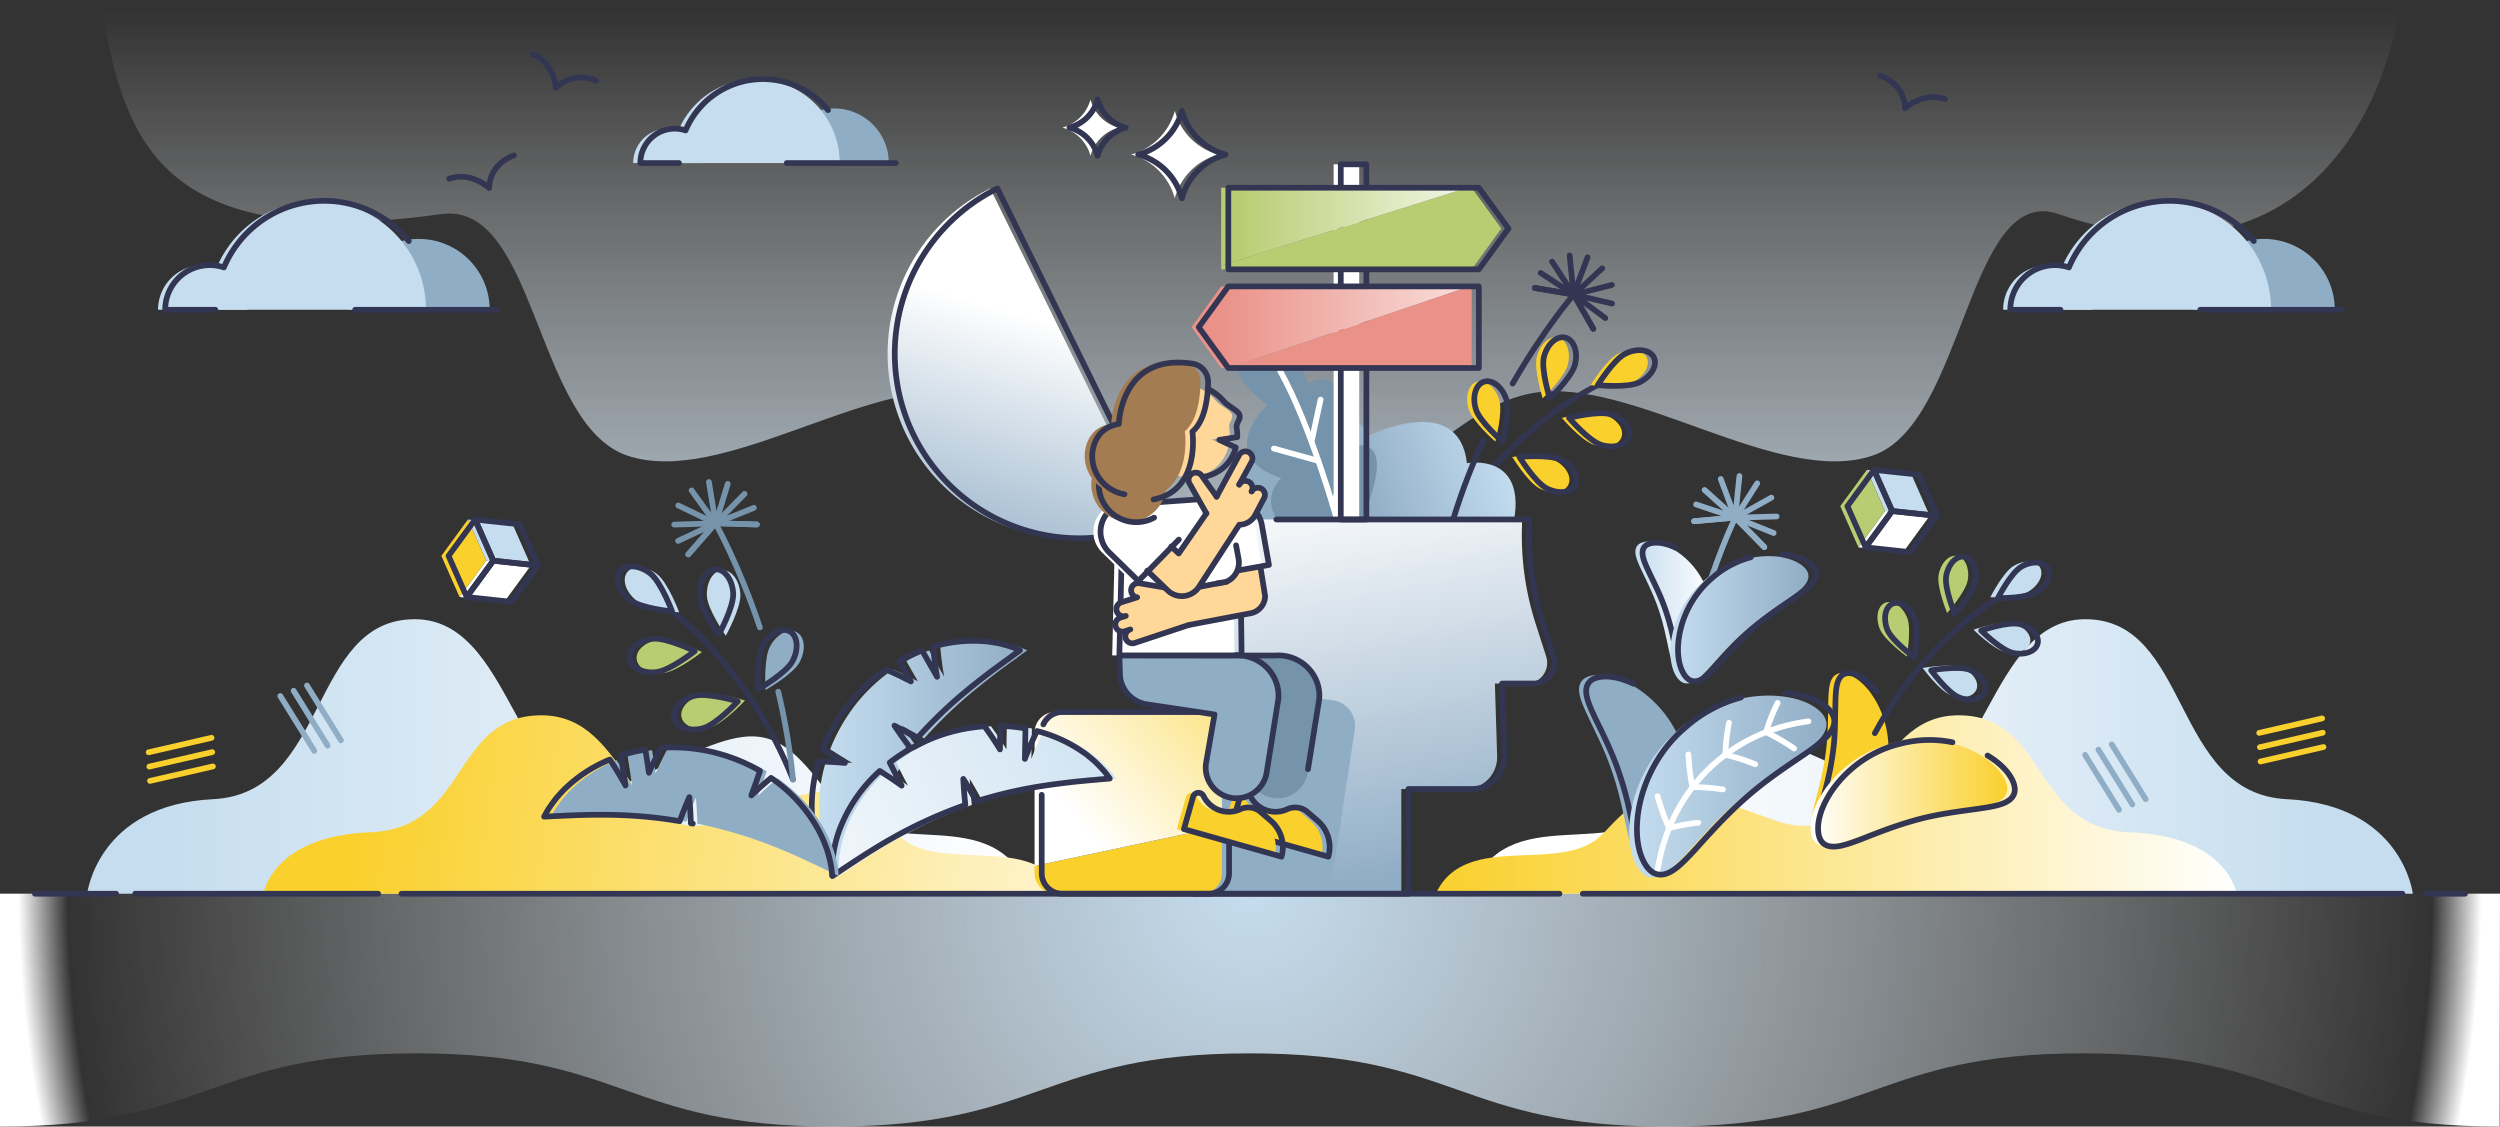 <svg xmlns="http://www.w3.org/2000/svg" xmlns:xlink="http://www.w3.org/1999/xlink" viewBox="0 0 1620.82 730.38"><rect x="0" y="0" width="1620.82" height="730.38" fill="#333333" stroke="none"/><defs><style>.cls-1{fill:url(#Gradiente_sem_nome_7);}.cls-2{fill:url(#Gradiente_sem_nome_5);}.cls-3{fill:url(#linear-gradient);}.cls-4{fill:url(#linear-gradient-2);}.cls-5{fill:url(#linear-gradient-3);}.cls-6{fill:url(#linear-gradient-4);}.cls-10,.cls-18,.cls-19,.cls-32,.cls-7{fill:none;stroke-linecap:round;stroke-linejoin:round;stroke-width:3.71px;}.cls-7{stroke:#333652;}.cls-8{fill:url(#linear-gradient-5);}.cls-9{fill:#7593aa;}.cls-10{stroke:#fff;}.cls-11{fill:#fad02c;}.cls-12{fill:url(#linear-gradient-6);}.cls-13{fill:url(#linear-gradient-7);}.cls-14{fill:#90adc6;}.cls-15{fill:#c5ddef;}.cls-16{fill:#fff;}.cls-17{fill:#b8cc71;}.cls-18{stroke:#90adc6;}.cls-19{stroke:#fad02c;}.cls-20{fill:url(#linear-gradient-8);}.cls-21{fill:url(#linear-gradient-9);}.cls-22{fill:url(#linear-gradient-10);}.cls-23{fill:url(#linear-gradient-11);}.cls-24{fill:url(#linear-gradient-12);}.cls-25{fill:#ffd799;}.cls-26{fill:#a37c52;}.cls-27{fill:url(#linear-gradient-13);}.cls-28{fill:url(#linear-gradient-14);}.cls-29{fill:#ea9188;}.cls-30{fill:url(#linear-gradient-15);}.cls-31{fill:url(#linear-gradient-16);}.cls-32{stroke:#7593aa;}</style><radialGradient id="Gradiente_sem_nome_7" cx="810.41" cy="575.89" r="798.48" gradientUnits="userSpaceOnUse"><stop offset="0" stop-color="#c5ddef"/><stop offset="0.96" stop-color="#fdfefe" stop-opacity="0"/><stop offset="1" stop-color="#fff"/></radialGradient><linearGradient id="Gradiente_sem_nome_5" x1="810.41" y1="549.09" x2="810.41" y2="6.22" gradientUnits="userSpaceOnUse"><stop offset="0" stop-color="#c5ddef"/><stop offset="0.09" stop-color="#c8dff0" stop-opacity="0.95"/><stop offset="0.25" stop-color="#cfe3f2" stop-opacity="0.83"/><stop offset="0.46" stop-color="#dae9f5" stop-opacity="0.64"/><stop offset="0.7" stop-color="#eaf3f9" stop-opacity="0.36"/><stop offset="0.98" stop-color="#fefeff" stop-opacity="0.02"/><stop offset="1" stop-color="#fff" stop-opacity="0"/></linearGradient><linearGradient id="linear-gradient" x1="1510.47" y1="490.44" x2="1061.16" y2="490.44" gradientUnits="userSpaceOnUse"><stop offset="0" stop-color="#c5ddef"/><stop offset="1" stop-color="#fff"/></linearGradient><linearGradient id="linear-gradient-2" x1="930.9" y1="521.59" x2="1450.06" y2="521.59" gradientUnits="userSpaceOnUse"><stop offset="0" stop-color="#fad02c"/><stop offset="1" stop-color="#fff"/></linearGradient><linearGradient id="linear-gradient-3" x1="541.8" y1="490.44" x2="-34.83" y2="490.44" gradientTransform="matrix(-1, 0, 0, 1, 635.61, 0)" xlink:href="#linear-gradient"/><linearGradient id="linear-gradient-4" x1="232.61" y1="517.29" x2="825.55" y2="601.74" xlink:href="#linear-gradient-2"/><linearGradient id="linear-gradient-5" x1="975.99" y1="287.83" x2="880.01" y2="319.42" gradientUnits="userSpaceOnUse"><stop offset="0" stop-color="#c5ddef"/><stop offset="1" stop-color="#90adc6"/></linearGradient><linearGradient id="linear-gradient-6" x1="-4098.36" y1="308.91" x2="-4145.52" y2="570.22" gradientTransform="matrix(-1, 0, 0, 1, -3247.17, 0)" gradientUnits="userSpaceOnUse"><stop offset="0" stop-color="#fff"/><stop offset="1" stop-color="#90adc6"/></linearGradient><linearGradient id="linear-gradient-7" x1="-3927.87" y1="208.78" x2="-3878.16" y2="379.58" xlink:href="#linear-gradient-6"/><linearGradient id="linear-gradient-8" x1="-2560.42" y1="513.9" x2="-2432.86" y2="513.9" gradientTransform="matrix(-1, 0, 0, 1, -1259.01, 0)" xlink:href="#linear-gradient-2"/><linearGradient id="linear-gradient-9" x1="1060.27" y1="393.11" x2="1109.92" y2="393.11" xlink:href="#linear-gradient"/><linearGradient id="linear-gradient-10" x1="-1682.95" y1="401.79" x2="-1593.42" y2="401.79" gradientTransform="translate(2765.93)" xlink:href="#linear-gradient-5"/><linearGradient id="linear-gradient-11" x1="-1709.73" y1="510.02" x2="-1581.79" y2="510.02" gradientTransform="translate(2765.93)" xlink:href="#linear-gradient-5"/><linearGradient id="linear-gradient-12" x1="697.47" y1="531.89" x2="855.59" y2="394.26" gradientUnits="userSpaceOnUse"><stop offset="0" stop-color="#fff"/><stop offset="1" stop-color="#fad02c"/></linearGradient><linearGradient id="linear-gradient-13" x1="982.71" y1="146.94" x2="799.72" y2="146.94" gradientUnits="userSpaceOnUse"><stop offset="0" stop-color="#fff"/><stop offset="1" stop-color="#b8cc71"/></linearGradient><linearGradient id="linear-gradient-14" x1="1021.24" y1="212.13" x2="790.55" y2="212.13" gradientUnits="userSpaceOnUse"><stop offset="0" stop-color="#fff"/><stop offset="1" stop-color="#ea9188"/></linearGradient><linearGradient id="linear-gradient-15" x1="530.91" y1="491.71" x2="665.99" y2="491.71" xlink:href="#linear-gradient-5"/><linearGradient id="linear-gradient-16" x1="2454.19" y1="445.83" x2="2127.88" y2="581.37" gradientTransform="translate(-1677.69)" xlink:href="#linear-gradient"/></defs><g id="Camada_2" data-name="Camada 2"><g id="Desenho"><path class="cls-1" d="M0,730.38c135.05,0,135.05-47.46,270.1-47.46s135,47.46,270.1,47.46,135-47.46,270.09-47.46,135.05,47.46,270.1,47.46,135-47.46,270.1-47.46,135,47.46,270.09,47.46l.24-151H0Z"/><path class="cls-2" d="M1556.34,0c-10.67,80.2-71,190.72-221.7,138.8-59-20.34-60.64,136.17-120.45,156.54-60.85,20.73-155.8-51.06-219.62-40.66-64.32,10.49-118.83,106.56-184.16,106.56S690.57,265.17,626.25,254.68c-63.83-10.4-158.77,61.39-219.62,40.66C346.82,275,347.71,130.23,286.18,138.8,93.06,165.67,80.59,81.67,64.48,0"/><path class="cls-3" d="M1564.31,579.43s-6.67-57.65-81.67-61.3-62.2-116.78-130.78-116.68c-69.22.1-64.26,139.89-140.55,104.68-76.9-35.49-89.45-45.38-130.44,12.87-30.76,43.71-105.49-4-128.11,60.43Z"/><path class="cls-4" d="M1450.06,579.43s-5.67-37.47-69.34-39.84-52.8-75.9-111-75.84c-58.76.06-54.55,90.92-119.31,68-65.29-23.07-75.94-29.5-110.74,8.36-26.11,28.41-89.55-2.62-108.75,39.28Z"/><path class="cls-5" d="M56.51,579.43s6.67-57.65,81.67-61.3S200.38,401.35,269,401.45c69.22.1,64.26,139.89,140.55,104.68C486.41,470.64,499,460.75,540,519c30.76,43.71,105.49-4,128.11,60.43Z"/><path class="cls-6" d="M170.76,579.43s5.67-37.47,69.34-39.84,52.8-75.9,111-75.84c58.76.06,54.55,90.92,119.31,68,65.29-23.07,75.94-29.5,110.74,8.36,26.11,28.41,89.55-2.62,108.75,39.28Z"/><path class="cls-7" d="M1035.85,249.71s-52.73,24.2-93.73,87.12"/><path class="cls-8" d="M794.2,320.33s58.45-88.48,93.69-38.14c0,0,57.92-28.45,63.18,18.13,0,0,37.62-7.1,30.66,36.31s-187.53,0-187.53,0Z"/><path class="cls-9" d="M868.64,291.72S878,232.08,848,248.81c0,0-19.18-59.22-43.25-33.32-20,21.56,17,47,17,47s-35.17,32.53,8.86,47.57c0,0-12.88,11.35-2.57,26.75h55C893.9,311.28,902.51,278.67,868.64,291.72Z"/><path class="cls-10" d="M866.78,336.83s-17-61.09-36.87-96.41"/><path class="cls-10" d="M850.42,286.72c-.23-.62,5.78-27.65,5.78-27.65"/><line class="cls-10" x1="863.96" y1="327.2" x2="873.72" y2="303.97"/><line class="cls-10" x1="854.75" y1="298.8" x2="825.89" y2="290.8"/><path class="cls-11" d="M1049.15,229.28c-7.66,3.79-17.94,20.43-17.94,20.43s19.47,1.94,27.13-1.85,11.81-11,9.27-16.15S1056.81,225.5,1049.15,229.28Z"/><path class="cls-7" d="M1053.79,229.28c-7.66,3.79-17.94,20.43-17.94,20.43s19.47,1.94,27.13-1.85,11.81-11,9.27-16.15S1061.45,225.5,1053.79,229.28Z"/><path class="cls-11" d="M996.37,231.29c-2.12,8.28,3.79,26.92,3.79,26.92s14.16-13.49,16.29-21.77-.65-16.13-6.19-17.56S998.5,223,996.37,231.29Z"/><path class="cls-7" d="M1001,231.29c-2.12,8.28,3.79,26.92,3.79,26.92s14.16-13.49,16.29-21.77-.65-16.13-6.19-17.56S1003.14,223,1001,231.29Z"/><path class="cls-11" d="M1039.71,268.65c-8.15-2.58-27.09,2.3-27.09,2.3s12.69,14.88,20.84,17.46,16.15.24,17.87-5.22S1047.85,271.22,1039.71,268.65Z"/><path class="cls-7" d="M1044.35,268.65c-8.15-2.58-27.09,2.3-27.09,2.3s12.69,14.88,20.84,17.46,16.15.24,17.87-5.22S1052.49,271.22,1044.35,268.65Z"/><path class="cls-11" d="M952.18,265.28c2.51,8.17,17.28,21,17.28,21s5-18.9,2.53-27.07-9-13.43-14.44-11.75S949.67,257.11,952.18,265.28Z"/><path class="cls-7" d="M956.82,265.28c2.51,8.17,17.28,21,17.28,21s5-18.9,2.53-27.07-9-13.43-14.44-11.75S954.31,257.11,956.82,265.28Z"/><path class="cls-11" d="M1007.54,298.21c-7.64-3.82-27.12-2-27.12-2s10.21,16.68,17.85,20.5,15.91,2.78,18.47-2.34S1015.18,302,1007.54,298.21Z"/><path class="cls-7" d="M1012.18,298.21c-7.64-3.82-27.11-2-27.11-2s10.2,16.68,17.84,20.5,15.91,2.78,18.47-2.34S1019.82,302,1012.18,298.21Z"/><path class="cls-7" d="M961.72,285.44a408,408,0,0,0-19.6,51.39"/><path class="cls-7" d="M1020.29,191s-18.86,21.6-39.59,57.67"/><line class="cls-7" x1="1029.28" y1="166.77" x2="1020.18" y2="190.94"/><line class="cls-7" x1="1017.64" y1="165.59" x2="1020.19" y2="190.95"/><line class="cls-7" x1="1006.24" y1="169.62" x2="1020.18" y2="190.95"/><line class="cls-7" x1="995.06" y1="186.67" x2="1020.19" y2="190.94"/><line class="cls-7" x1="995.06" y1="186.67" x2="1020.19" y2="190.94"/><line class="cls-7" x1="998.89" y1="176.95" x2="1020.18" y2="190.95"/><line class="cls-7" x1="1038.76" y1="173.96" x2="1020.33" y2="191.05"/><line class="cls-7" x1="1045.01" y1="184.72" x2="1020.33" y2="191.04"/><line class="cls-7" x1="1045.15" y1="196.81" x2="1020.33" y2="191.05"/><line class="cls-7" x1="1032.98" y1="213.17" x2="1020.33" y2="191.04"/><line class="cls-7" x1="1032.98" y1="213.17" x2="1020.33" y2="191.04"/><line class="cls-7" x1="1040.79" y1="206.23" x2="1020.33" y2="191.05"/><path class="cls-12" d="M995.49,404a186.48,186.48,0,0,1-8.75-62.9c0-1.43.06-2.86,0-4.3H747.57v.58a119.21,119.21,0,0,0,9.12,45.9A168.17,168.17,0,0,1,769.43,448V579.43H908.52V511.52h41.31a20.69,20.69,0,0,0,20.8-21.47l-1.45-46.89h20.44a13.45,13.45,0,0,0,12.81-17.57Z"/><path class="cls-13" d="M641.83,122.25A119.61,119.61,0,0,0,747.57,336.83L642,122.17Z"/><path class="cls-14" d="M769.31,441.74c.07,2.07.12,4.14.12,6.21V579.43h92.72l16.21-106.36A16.73,16.73,0,0,0,864,454Z"/><path class="cls-14" d="M540.83,70.31a35.4,35.4,0,0,1,35.4,35.4h-70.8A35.4,35.4,0,0,1,540.83,70.31Z"/><path class="cls-15" d="M490,51.29a54.43,54.43,0,0,1,54.42,54.42H435.56A54.42,54.42,0,0,1,490,51.29Z"/><path class="cls-15" d="M432.8,83.42a22.29,22.29,0,0,1,22.29,22.29H410.51A22.29,22.29,0,0,1,432.8,83.42Z"/><path class="cls-7" d="M440.2,105.71H415.15a22.31,22.31,0,0,1,29.32-21.16,54.43,54.43,0,0,1,92.37-13.18"/><polyline class="cls-7" points="580.87 105.71 549.04 105.71 510.07 105.71"/><path class="cls-14" d="M271.55,154.9a45.93,45.93,0,0,1,45.93,45.93H225.62A45.93,45.93,0,0,1,271.55,154.9Z"/><path class="cls-15" d="M205.57,130.22a70.61,70.61,0,0,1,70.61,70.61H135A70.61,70.61,0,0,1,205.57,130.22Z"/><path class="cls-15" d="M131.39,171.9a28.93,28.93,0,0,1,28.92,28.93H102.46A28.93,28.93,0,0,1,131.39,171.9Z"/><path class="cls-7" d="M139.61,200.83H107.1a28.92,28.92,0,0,1,38.05-27.45A70.61,70.61,0,0,1,265,156.28"/><polyline class="cls-7" points="322.12 200.83 280.82 200.83 230.26 200.83"/><path class="cls-14" d="M1467.79,154.9a45.92,45.92,0,0,1,45.92,45.93h-91.85A45.93,45.93,0,0,1,1467.79,154.9Z"/><path class="cls-15" d="M1401.81,130.22a70.61,70.61,0,0,1,70.61,70.61H1331.21A70.61,70.61,0,0,1,1401.81,130.22Z"/><path class="cls-15" d="M1327.63,171.9a28.93,28.93,0,0,1,28.92,28.93H1298.7A28.93,28.93,0,0,1,1327.63,171.9Z"/><path class="cls-7" d="M1335.85,200.83h-32.51a28.91,28.91,0,0,1,38-27.45,70.62,70.62,0,0,1,119.85-17.1"/><polyline class="cls-7" points="1518.36 200.83 1477.06 200.83 1426.5 200.83"/><path class="cls-7" d="M345.49,35.07c13.91,5.82,15,22,15,22s9.8-11.6,26.21-4.74"/><path class="cls-7" d="M291.19,115.88c14.18-5.11,25.94,6.05,25.94,6.05s-.61-15.18,16.13-21.2"/><path class="cls-7" d="M1261.06,64.26c-14.18-5.1-25.94,6-25.94,6s.61-15.17-16.13-21.2"/><polyline class="cls-16" points="344.16 366.65 315.16 363.51 297.94 387.06 326.94 390.19 344.16 366.65"/><polygon class="cls-15" points="315.16 363.51 303.37 336.83 332.37 339.96 344.16 366.65 315.16 363.51"/><polygon class="cls-11" points="286.16 360.38 297.94 387.06 315.16 363.51 303.37 336.83 286.16 360.38"/><polyline class="cls-7" points="348.8 366.65 319.8 363.51 302.58 387.06 331.58 390.19 348.8 366.65"/><polygon class="cls-7" points="319.8 363.51 308.01 336.83 337.01 339.96 348.8 366.65 319.8 363.51"/><polygon class="cls-7" points="290.8 360.38 302.58 387.06 319.8 363.51 308.01 336.83 290.8 360.38"/><polyline class="cls-16" points="1251.09 334.43 1222.09 331.3 1204.88 354.85 1233.88 357.98 1251.09 334.43"/><polygon class="cls-15" points="1222.09 331.3 1210.31 304.62 1239.31 307.75 1251.09 334.43 1222.09 331.3"/><polygon class="cls-17" points="1193.09 328.16 1204.88 354.85 1222.09 331.3 1210.31 304.62 1193.09 328.16"/><polyline class="cls-7" points="1255.73 334.43 1226.73 331.3 1209.52 354.85 1238.52 357.98 1255.73 334.43"/><polygon class="cls-7" points="1226.73 331.3 1214.95 304.62 1243.95 307.75 1255.73 334.43 1226.73 331.3"/><polygon class="cls-7" points="1197.73 328.16 1209.52 354.85 1226.73 331.3 1214.95 304.62 1197.73 328.16"/><line class="cls-18" x1="199" y1="444.43" x2="221.03" y2="480"/><line class="cls-18" x1="190.37" y1="447.83" x2="212.4" y2="483.41"/><line class="cls-18" x1="181.73" y1="451.24" x2="203.76" y2="486.81"/><line class="cls-19" x1="96.37" y1="487.73" x2="137.15" y2="478.35"/><line class="cls-19" x1="96.81" y1="497" x2="137.58" y2="487.62"/><line class="cls-19" x1="97.24" y1="506.28" x2="138.02" y2="496.9"/><line class="cls-18" x1="1369.09" y1="482.61" x2="1391.12" y2="518.19"/><line class="cls-18" x1="1360.45" y1="486.01" x2="1382.48" y2="521.59"/><line class="cls-18" x1="1351.81" y1="489.42" x2="1373.84" y2="524.99"/><line class="cls-19" x1="1464.71" y1="475.15" x2="1505.49" y2="465.77"/><line class="cls-19" x1="1465.14" y1="484.42" x2="1505.92" y2="475.04"/><line class="cls-19" x1="1465.58" y1="493.69" x2="1506.36" y2="484.31"/><path class="cls-11" d="M1183.67,488c-1.49,11.7-4.38,22.21-6.67,31.13s-3.73,16.12.28,19.78c3.67,3.45,13.43,2.47,23.68-5.35a61.77,61.77,0,0,0,11.23-85.15c-7.87-10.19-17-13.63-21.49-11.24-4.82,2.5-5.2,9.93-5.4,19S1185.26,476.3,1183.67,488Z"/><path class="cls-7" d="M1188.36,545.88c-3-4-1-13.62,7.87-23a60.65,60.65,0,0,1,42.56-18.37"/><path class="cls-7" d="M1216.83,448.4c-7.87-10.19-17-13.63-21.49-11.24-4.82,2.5-5.19,9.93-5.4,19s0,20.1-1.63,31.79a189.49,189.49,0,0,1-4.33,22c-.8,3.2-1.6,6.25-2.34,9.14"/><path class="cls-20" d="M1239.18,530.68c-14.23,3.63-26.77,8.8-37.45,13-10.61,4-19.36,7.06-24.48,2.66-4.82-4-5.1-16.22,3-30.07,7.85-13.64,24.08-28.92,46.35-34.36,22.11-6.07,43.69-.59,57.15,7.53,13.78,8.18,19.44,19,17.16,24.84-2.36,6.34-11.48,7.94-22.71,9.57S1253.38,526.94,1239.18,530.68Z"/><path class="cls-7" d="M1288.6,489.85c13.79,8.17,19.44,19,17.16,24.84-2.36,6.33-11.48,7.93-22.7,9.57s-24.83,3.1-39,6.85-26.78,8.79-37.45,13c-10.62,4-19.36,7-24.49,2.66-4.82-4-5.1-16.22,3-30.07,7.85-13.65,24.09-28.93,46.35-34.36a74.7,74.7,0,0,1,34.36-1.1"/><path class="cls-18" d="M1125.06,335.59s-13.36,26.94-24.77,69.05"/><line class="cls-18" x1="1127.72" y1="308.61" x2="1124.94" y2="335.56"/><line class="cls-18" x1="1115.6" y1="310.52" x2="1124.94" y2="335.56"/><line class="cls-18" x1="1105.11" y1="317.65" x2="1124.94" y2="335.56"/><line class="cls-18" x1="1098.32" y1="337.92" x2="1124.95" y2="335.55"/><line class="cls-18" x1="1098.32" y1="337.92" x2="1124.95" y2="335.55"/><line class="cls-18" x1="1099.61" y1="327.04" x2="1124.94" y2="335.56"/><line class="cls-18" x1="1139.25" y1="313.37" x2="1125.12" y2="335.62"/><line class="cls-18" x1="1148.46" y1="322.62" x2="1125.11" y2="335.62"/><line class="cls-18" x1="1151.82" y1="334.85" x2="1125.11" y2="335.63"/><line class="cls-18" x1="1143.84" y1="354.68" x2="1125.11" y2="335.61"/><line class="cls-18" x1="1143.84" y1="354.68" x2="1125.11" y2="335.61"/><line class="cls-18" x1="1149.92" y1="345.56" x2="1125.11" y2="335.62"/><path class="cls-21" d="M1075.09,394.53c3.25,9.29,5,18.22,6.63,25.74s3.23,13.43,7.58,14.67c4,1.21,11-3.16,15.69-12.83a51.55,51.55,0,0,0-23.36-67.79c-9.67-4.67-17.81-3.82-20.24-.38-2.66,3.67-.18,9.36,3.07,16.24S1071.93,385.2,1075.09,394.53Z"/><path class="cls-7" d="M1101.36,438.51c-3.76-1.87-5.83-9.8-2.68-20.09a50.52,50.52,0,0,1,24.93-29.58"/><path class="cls-7" d="M1086.27,355.08c-9.67-4.67-17.81-3.82-20.24-.38-2.66,3.67-.17,9.36,3.07,16.24s7.47,15,10.64,24.35a159.47,159.47,0,0,1,5,18c.6,2.69,1.14,5.26,1.66,7.69"/><path class="cls-22" d="M1132.48,408.1c-9.28,8-16.72,16.55-23.13,23.66s-11.83,12.49-17.3,11.11c-5.09-1.19-9.86-10.21-9-23.57a64.18,64.18,0,0,1,67.3-58.64c13.34,1,21.6,6.94,22.07,12.16.6,5.61-5.61,10.2-13.39,15.61S1141.69,400,1132.48,408.1Z"/><path class="cls-7" d="M1155.34,359.28c13.34,1,21.6,6.93,22.07,12.16.6,5.61-5.61,10.2-13.39,15.61s-17.38,11.57-26.59,19.67-16.72,16.55-23.13,23.65-11.83,12.49-17.3,11.12c-5.09-1.19-9.86-10.21-9-23.58a63,63,0,0,1,21.81-43,62.25,62.25,0,0,1,25.25-13.62"/><path class="cls-14" d="M1044.93,499.64c4.64,13.28,7.15,26,9.47,36.78s4.61,19.19,10.84,21c5.75,1.73,15.65-4.52,22.42-18.32a72.26,72.26,0,0,0,2.89-55.22c-6.86-20.87-22.66-35.21-36.28-41.66-13.82-6.67-25.46-5.46-28.92-.54-3.81,5.24-.26,13.37,4.38,23.2S1040.4,486.31,1044.93,499.64Z"/><path class="cls-7" d="M1080.48,562.48c-5.39-2.67-8.34-14-3.84-28.7a72.3,72.3,0,0,1,35.64-42.28"/><path class="cls-7" d="M1058.92,443.27c-13.83-6.68-25.47-5.47-28.93-.55-3.81,5.24-.25,13.37,4.38,23.2,4.8,9.89,10.67,21.47,15.2,34.8a227,227,0,0,1,7.1,25.78c.85,3.84,1.62,7.53,2.37,11"/><path class="cls-23" d="M1126.93,519c-13.26,11.45-23.89,23.65-33,33.81-9.19,9.94-16.9,17.85-24.72,15.89-7.28-1.71-14.08-14.6-12.81-33.7,1.11-18.75,10.29-43.71,31.17-61.38,20.35-18.26,46.31-23.91,65-22.42,19.06,1.39,30.86,9.92,31.54,17.38.86,8-8,14.58-19.13,22.31C1153.63,498.61,1140.09,507.46,1126.93,519Z"/><path class="cls-10" d="M1172.45,467.66c-51.63,6.69-91,45.51-98.2,99.09"/><path class="cls-10" d="M1145,474.65a143.8,143.8,0,0,1,18.14,10.6"/><path class="cls-10" d="M1118.56,489.3a132.53,132.53,0,0,1,19.45,6.22"/><path class="cls-10" d="M1097.26,510.38a119.58,119.58,0,0,1,19.78,1.46"/><path class="cls-10" d="M1082.08,537a105.41,105.41,0,0,1,19-3.57"/><path class="cls-10" d="M1145,474.65a114.07,114.07,0,0,1,7.47-18.89"/><path class="cls-10" d="M1118.56,489.3a128.73,128.73,0,0,1,2.4-20.65"/><path class="cls-10" d="M1097.26,510.38a142.15,142.15,0,0,1-2.62-21.26"/><path class="cls-10" d="M1082.08,537a155.18,155.18,0,0,1-7.44-20.8"/><path class="cls-7" d="M1157.61,449.26c19.06,1.38,30.87,9.91,31.55,17.37.85,8-8,14.59-19.14,22.32-11.31,7.68-24.85,16.54-38,28.11s-23.9,23.65-33.06,33.8c-9.18,9.95-16.9,17.85-24.71,15.89-7.29-1.7-14.09-14.59-12.82-33.69,1.11-18.75,10.29-43.72,31.17-61.38a89,89,0,0,1,36.09-19.48"/><path class="cls-7" d="M1295.32,387.77s-46.8,26.38-79.79,87.58"/><path class="cls-15" d="M1305.37,367c-6.78,4.08-15,20.23-15,20.23s18.11.29,24.88-3.8,10-11.07,7.32-15.61S1312.15,362.92,1305.37,367Z"/><path class="cls-7" d="M1310.3,367.55c-6.78,4.08-15,20.22-15,20.22s18.11.29,24.88-3.79,10-11.07,7.32-15.61S1317.07,363.46,1310.3,367.55Z"/><path class="cls-17" d="M1256.83,372.91c-1.32,7.8,5.56,24.54,5.56,24.54s12-13.53,13.36-21.33-1.84-14.84-7.06-15.73S1258.16,365.11,1256.83,372.91Z"/><path class="cls-7" d="M1261.76,373.45c-1.32,7.8,5.56,24.55,5.56,24.55s12-13.53,13.36-21.33-1.84-14.85-7.06-15.73S1263.09,365.65,1261.76,373.45Z"/><path class="cls-15" d="M1304.32,404.05c-7.71-1.76-24.81,4.2-24.81,4.2s12.85,12.75,20.57,14.51,14.92-1,16.09-6.19S1312,405.8,1304.32,404.05Z"/><path class="cls-7" d="M1309.25,404.59c-7.71-1.75-24.81,4.21-24.81,4.21s12.85,12.75,20.57,14.5,14.92-1,16.09-6.18S1317,406.34,1309.25,404.59Z"/><path class="cls-17" d="M1218.67,407.66c2.94,7.35,17.55,18,17.55,18s3.2-17.83.26-25.17-9.31-11.7-14.23-9.73S1215.73,400.32,1218.67,407.66Z"/><path class="cls-7" d="M1223.6,408.21c2.94,7.34,17.55,18,17.55,18s3.2-17.82.26-25.17-9.31-11.7-14.23-9.73S1220.66,400.86,1223.6,408.21Z"/><path class="cls-15" d="M1271.69,432.8c-7.34-2.94-25.17.26-25.17.26s10.7,14.61,18,17.55,14.9,1.34,16.86-3.58S1279,435.74,1271.69,432.8Z"/><path class="cls-7" d="M1277.2,434.34c-7.34-2.94-25.17.26-25.17.26s10.7,14.61,18,17.55,14.9,1.33,16.87-3.58S1284.55,437.28,1277.2,434.34Z"/><rect class="cls-16" x="864.63" y="106.53" width="16.59" height="230.3"/><path class="cls-7" d="M752.21,336.83v.58a119.4,119.4,0,0,0,9.12,45.9A168.17,168.17,0,0,1,774.07,448V579.43H913.16V511.52h41.31a20.68,20.68,0,0,0,20.8-21.47l-1.45-46.89h20.45a13.45,13.45,0,0,0,12.8-17.57L1000.13,404a186.48,186.48,0,0,1-8.75-62.9c0-1.43.06-2.86.06-4.3H827.53"/><path class="cls-7" d="M646.47,122.25A119.61,119.61,0,0,0,752.21,336.83L646.62,122.17Z"/><path class="cls-11" d="M670.74,561.38v4.74a13.31,13.31,0,0,0,13.31,13.31H778.9a13.31,13.31,0,0,0,13.31-13.31V535.7Z"/><path class="cls-24" d="M792.21,474.94a13.31,13.31,0,0,0-13.31-13.31H684.05a13.31,13.31,0,0,0-13.31,13.31v86.44L792.21,535.7Z"/><path class="cls-7" d="M675.38,515.33v51a13.32,13.32,0,0,0,13.52,13.11h94.44a13.32,13.32,0,0,0,13.51-13.11V546"/><path class="cls-7" d="M796.85,505.75v-31a13.32,13.32,0,0,0-13.51-13.11H688.9a13.54,13.54,0,0,0-12.46,8"/><path class="cls-11" d="M803.7,514.17a3.6,3.6,0,0,1,2.27,1.89,18.11,18.11,0,0,0,23.83,8.62,12.39,12.39,0,0,1,8.49-.74l.08,0a12,12,0,0,1,4.59,2.46l6.59,5.68a22.66,22.66,0,0,1,7,23.33h0l-63.25-17.88,5.9-20.88a3.63,3.63,0,0,1,4.49-2.51Z"/><path class="cls-7" d="M808.34,514.17a3.58,3.58,0,0,1,2.27,1.89,18.11,18.11,0,0,0,23.83,8.62,12.41,12.41,0,0,1,8.5-.74l.07,0a12,12,0,0,1,4.59,2.46l6.59,5.68a22.66,22.66,0,0,1,7,23.33h0L798,537.56l5.9-20.88a3.63,3.63,0,0,1,4.49-2.51Z"/><path class="cls-9" d="M825.2,517.33A19.92,19.92,0,0,0,848,500l7.4-46.49a21.46,21.46,0,0,0,.13-3.36c-.55-15-13.79-26.37-28.74-25.18l-80.24-.09.44,13.56c0,.31.07.63.11.94a20.57,20.57,0,0,0,17.51,17.29l49.47,6.55-5.61,32.06a19.91,19.91,0,0,0,16.71,22Z"/><path class="cls-7" d="M848,498.69l7.24-45.15a21.46,21.46,0,0,0,.13-3.36c-.54-15-13.79-26.37-28.74-25.18l-80.24-.09.44,13.56c0,.31.07.63.11.94a20.57,20.57,0,0,0,17.51,17.29l49.47,6.55"/><path class="cls-14" d="M798.73,517.33A19.91,19.91,0,0,0,821.54,500L829,453.54a20.36,20.36,0,0,0,.12-3.36c-.54-15-13.78-26.37-28.74-25.18l-74.42-.09.44,13.56c0,.31.07.63.11.94A20.57,20.57,0,0,0,744,456.7l43.65,6.55L782,495.31a19.9,19.9,0,0,0,16.71,22Z"/><path class="cls-7" d="M798.53,517.33A19.91,19.91,0,0,0,821.34,500l7.41-46.49a20.36,20.36,0,0,0,.12-3.36c-.54-15-13.78-26.37-28.74-25.18l-74.42-.09.44,13.56c0,.31.07.63.11.94a20.57,20.57,0,0,0,17.51,17.29l43.65,6.55-5.6,32.06a19.9,19.9,0,0,0,16.71,22Z"/><polygon class="cls-16" points="723.37 327.19 799.02 321.88 800.33 424.91 721.07 424.91 723.37 327.19"/><polygon class="cls-7" points="728.01 327.19 803.66 321.88 804.97 424.91 725.71 424.91 728.01 327.19"/><path class="cls-25" d="M820.14,386.32l-3.75-23.74-23.17,4,1.87,10.5-28.82,5.5a11.49,11.49,0,1,0,4.28,22.58l40.24-7.62A11.5,11.5,0,0,0,820.14,386.32Z"/><polyline class="cls-7" points="766.33 382.63 795.15 377.13 793.22 366.57"/><path class="cls-7" d="M817.13,367.26l3.07,19.12a11.49,11.49,0,0,1-9.35,11.21l-40.24,7.63"/><path class="cls-25" d="M732.76,408l-3.6,1.19a4.64,4.64,0,0,1-3.82-8.4,4,4,0,0,1,.91-.41l3.6-1.15v0a4.64,4.64,0,1,1-2.92-8.81l10.29-3.23a4.63,4.63,0,1,1,1.77-9.08l26.79,4.55,4.85,22.56-34.94,11.63a4.66,4.66,0,0,1-5.45-2,4.71,4.71,0,0,1-.42-.91A4.64,4.64,0,0,1,732.76,408Z"/><path class="cls-7" d="M770.62,405.22l-34.94,11.63a4.66,4.66,0,0,1-5.45-2,4.71,4.71,0,0,1-.42-.91,4.64,4.64,0,0,1,3-5.86l-3.6,1.19a4.64,4.64,0,0,1-3.82-8.4,4,4,0,0,1,.91-.41l3.6-1.15v0a4.64,4.64,0,1,1-2.92-8.81l10.29-3.23a4.63,4.63,0,1,1,1.77-9.08l26.79,4.55"/><path class="cls-16" d="M791.69,325h0a18.76,18.76,0,0,0-15.19,21.74l4.63,26,36.92-6.55-4.62-26A18.76,18.76,0,0,0,791.69,325Z"/><path class="cls-7" d="M794.08,371.38l28.61-5.12-4.62-26A18.76,18.76,0,0,0,796.33,325h0"/><path class="cls-25" d="M746.79,254.52c11.9-10.13,30.81-7.49,42.22,5.91,1.8,2.12,8.24,5.4,9.45,7.74,1.67,3.22-2.15,5.58-1.59,9a30.29,30.29,0,0,1,.41,6l-11.62,1.77,10.68,5a25.92,25.92,0,0,1-8.24,13.21c-11.9,10.13-30.8,7.49-42.22-5.91S734.88,264.66,746.79,254.52Z"/><path class="cls-7" d="M784.14,252.65a35.18,35.18,0,0,1,9.74,8c1.8,2.12,8.24,5.4,9.45,7.74,1.67,3.22-2.15,5.57-1.58,9a32,32,0,0,1,.41,6l-11.63,1.77,10.68,4.95a25.9,25.9,0,0,1-8.23,13.2,26.75,26.75,0,0,1-21.58,5.83"/><path class="cls-25" d="M817.9,316.75a4.57,4.57,0,0,1,1.82,6.22l-5.79,11a11.61,11.61,0,0,1-10.29,6.21L777.5,380.44a13.24,13.24,0,0,1-20.34,2.3L744,370l15.6-15.63,4.82,4.53,18-26-11-19.48A4.72,4.72,0,0,1,773.3,307a4.8,4.8,0,0,1,2.22-.55,4.71,4.71,0,0,1,4.16,2.49L789,322l14.64-27a4.57,4.57,0,0,1,4-2.38,4.49,4.49,0,0,1,2.2.57,4.59,4.59,0,0,1,1.82,6.22l-8,14.73a4.59,4.59,0,1,1,8,4.41,4.59,4.59,0,0,1,6.22-1.82Z"/><path class="cls-7" d="M803.43,314.16l8-14.73a4.6,4.6,0,0,0-1.82-6.23h0a4.59,4.59,0,0,0-6.22,1.82l-14.64,27"/><path class="cls-7" d="M811.47,318.57a4.59,4.59,0,0,0-1.82-6.22h0a4.57,4.57,0,0,0-6.22,1.81"/><path class="cls-7" d="M743.77,370,757,382.74a13.23,13.23,0,0,0,20.33-2.3l26.15-40.25h0A11.63,11.63,0,0,0,813.72,334l5.79-11a4.58,4.58,0,0,0-1.82-6.22h0a4.58,4.58,0,0,0-6.22,1.82"/><polyline class="cls-7" points="782.13 332.85 764.19 358.85 759.38 354.32"/><path class="cls-7" d="M782.14,332.85l-11-19.48a4.72,4.72,0,0,1,1.94-6.39h0a4.72,4.72,0,0,1,6.38,1.94L788.79,322"/><path class="cls-16" d="M714.21,331.66h0a18.75,18.75,0,0,0,.3,26.51l18.91,18.49,26.21-26.82-18.91-18.48A18.74,18.74,0,0,0,714.21,331.66Z"/><path class="cls-7" d="M745.37,331.36a18.75,18.75,0,0,0-26.52.3h0a18.75,18.75,0,0,0,.3,26.51l18.91,18.49,26.21-26.82"/><path class="cls-16" d="M800.69,349.9,803,362.28a13.52,13.52,0,0,1-7.85,14.85h0l-10.43-4.32"/><path class="cls-7" d="M801.38,353.56l1.62,8.72a13.52,13.52,0,0,1-7.85,14.85h0l-5.92,1.13"/><circle class="cls-26" cx="731.8" cy="314.02" r="24.3" transform="translate(65.74 750.49) rotate(-56.46)"/><path class="cls-7" d="M748.24,335.61a24.31,24.31,0,0,1-35.47-25.79"/><path class="cls-26" d="M778.33,247.56c-.15,10-1.87,24.91-10.17,32.08,0,0,5.56,38-25.16,43.95l-18.91-3.35c-15.18-2.69-24.65-18.39-19.39-32.88,2.23-6.14,6.88-11.22,15.78-12.72,0,0,1.11-46.15,47.76-39.08A11.93,11.93,0,0,1,778.33,247.56Z"/><path class="cls-7" d="M729,320.46c-15.19-2.69-24.66-18.39-19.4-32.88,2.24-6.15,6.89-11.22,15.78-12.73,0,0,1.11-46.14,47.76-39.07a11.93,11.93,0,0,1,10.1,12c-.15,10-1.88,24.91-10.17,32.08,0,0,5.55,38-25.17,43.95"/><path class="cls-11" d="M773.39,514.17a3.6,3.6,0,0,1,2.27,1.89,18.11,18.11,0,0,0,23.83,8.62,12.39,12.39,0,0,1,8.49-.74l.08,0a12,12,0,0,1,4.59,2.46l6.59,5.68a22.66,22.66,0,0,1,7,23.33h0L763,537.56l5.9-20.88a3.63,3.63,0,0,1,4.49-2.51Z"/><path class="cls-7" d="M778,514.17a3.58,3.58,0,0,1,2.27,1.89,18.11,18.11,0,0,0,23.83,8.62,12.41,12.41,0,0,1,8.5-.74l.07,0a12,12,0,0,1,4.59,2.46l6.59,5.68a22.66,22.66,0,0,1,7,23.33h0l-63.26-17.88,5.9-20.88a3.63,3.63,0,0,1,4.49-2.51Z"/><rect class="cls-7" x="869.27" y="106.53" width="16.59" height="230.3"/><polygon class="cls-17" points="973.33 148.17 954.14 121.71 951.32 121.71 791.71 172.16 791.71 174.62 954.14 174.62 973.33 148.17"/><polygon class="cls-27" points="791.71 121.71 791.71 172.16 951.32 121.71 791.71 121.71"/><polygon class="cls-28" points="791.71 185.67 772.52 212.13 791.71 238.58 796.64 238.58 952.9 185.67 791.71 185.67"/><polygon class="cls-29" points="796.64 238.58 954.14 238.58 954.14 185.67 952.9 185.67 796.64 238.58"/><polygon class="cls-7" points="958.78 174.62 796.35 174.62 796.35 121.71 958.78 121.71 977.97 148.17 958.78 174.62"/><polygon class="cls-7" points="796.35 185.67 958.78 185.67 958.78 238.58 796.35 238.58 777.16 212.13 796.35 185.67"/><path class="cls-16" d="M790,100.23h0a40.19,40.19,0,0,0-28.38,28.33h0a40.2,40.2,0,0,0-28.33-28.38h0a40.2,40.2,0,0,0,28.38-28.33h0A40.19,40.19,0,0,0,790,100.23Z"/><path class="cls-16" d="M725.23,82.78h0A25.86,25.86,0,0,0,707,101h0a25.89,25.89,0,0,0-18.25-18.27h0A25.85,25.85,0,0,0,707,64.5h0A25.92,25.92,0,0,0,725.23,82.78Z"/><path class="cls-7" d="M794.61,100.23h0a40.17,40.17,0,0,0-28.37,28.34h0a40.18,40.18,0,0,0-28.34-28.38h0a40.22,40.22,0,0,0,28.38-28.34h0A40.19,40.19,0,0,0,794.61,100.23Z"/><path class="cls-7" d="M729.87,82.78h0A25.89,25.89,0,0,0,711.6,101h0a25.85,25.85,0,0,0-18.25-18.27h0a25.92,25.92,0,0,0,18.28-18.25h0A25.86,25.86,0,0,0,729.87,82.78Z"/><path class="cls-30" d="M556.6,454.46a113.29,113.29,0,0,1,22.27-20.39s1,.43,2.62,1.12,3.64,1.63,5.68,2.59,4,2,5.52,2.72,2.46,1.29,2.46,1.29-1.9-3.28-3.79-6.57l-3.74-6.62c2.46-1.34,4.85-2.68,7.36-3.78,1.23-.57,2.47-1.12,3.69-1.66s2.49-1,3.73-1.46l9.76,17.09s-.43-2.46-1-6.14c-.26-1.84-.56-4-.83-6.28s-.5-4.68-.72-7.08a92,92,0,0,1,31.05-3.69c1.2.08,2.38.16,3.54.26s2.33.3,3.46.47,2.25.36,3.34.55c.55.11,1.09.2,1.63.32l1.6.4c2.12.54,4.16,1.1,6.11,1.75s3.83,1.46,5.62,2.25q-2,1.5-4.12,3l-1,.73-1,.77-2.1,1.54c-2.82,1.95-5.63,4.15-8.5,6.17-5.7,4.29-11.44,8.71-17.13,13.4a292.59,292.59,0,0,0-32.93,31.52s-3.55-2.17-7.22-4.24c-1.82-1-3.67-2.05-5.07-2.81l-2.31-1.22s2.36,3.56,4.81,7,5,6.82,5,6.82l-.84,1a298.32,298.32,0,0,0-28.59,41.27c-8.08,14-14.71,28.24-21,41.46-5.72-8.23-10.16-19.1-12-31.91a98.42,98.42,0,0,1,3.5-42.32s4.33.06,8.6.29c2.13.11,4.25.26,5.83.38l1.91.16.73.07-7.17-4.41-7.13-4.49A114.77,114.77,0,0,1,556.6,454.46Z"/><path class="cls-7" d="M526.64,531.36a100.13,100.13,0,0,1,4.06-37.63s4.33.06,8.59.29c2.14.11,4.26.26,5.84.38l1.9.16.74.07-7.17-4.41-7.13-4.49A114.77,114.77,0,0,1,552,454.46a112.73,112.73,0,0,1,22.27-20.39s1,.43,2.62,1.12,3.64,1.63,5.68,2.59,4,2,5.52,2.72,2.46,1.29,2.46,1.29l-3.8-6.57L583,428.6c2.45-1.34,4.85-2.68,7.35-3.78,1.24-.57,2.47-1.12,3.7-1.66s2.49-1,3.73-1.46l9.76,17.09s-.43-2.46-1-6.14c-.26-1.84-.56-4-.83-6.28s-.51-4.68-.72-7.08a91.93,91.93,0,0,1,31-3.69c1.2.08,2.38.16,3.54.26s2.32.3,3.46.47,2.24.36,3.34.55c.54.11,1.08.2,1.62.32l1.61.4c2.12.54,4.16,1.1,6.11,1.75s3.83,1.46,5.62,2.25q-2,1.5-4.12,3l-1,.73-1,.77-2.1,1.54c-2.82,1.95-5.63,4.15-8.5,6.17-5.7,4.29-11.45,8.71-17.13,13.4a292.59,292.59,0,0,0-32.93,31.52s-3.55-2.17-7.22-4.24c-1.82-1-3.67-2.05-5.07-2.81l-2.31-1.22s2.35,3.56,4.81,7,5,6.82,5,6.82l-.84,1"/><path class="cls-31" d="M612.9,477a113,113,0,0,1,29.56-6.12s.68.9,1.68,2.3,2.3,3.26,3.55,5.14,2.47,3.75,3.35,5.16,1.46,2.37,1.46,2.37l.1-7.59c.09-3.8.19-7.6.19-7.6,2.79.1,5.53.18,8.25.52,1.35.14,2.69.3,4,.46s2.65.44,4,.66L668.65,492s.89-2.33,2.31-5.76c.71-1.72,1.57-3.74,2.5-5.82s2-4.29,3-6.46A91.84,91.84,0,0,1,705,486.65c1,.68,2,1.35,2.91,2s1.84,1.45,2.73,2.17,1.74,1.46,2.58,2.19c.42.37.84.72,1.24,1.11l1.17,1.16c1.55,1.55,3,3.08,4.35,4.63s2.55,3.22,3.68,4.81c-1.68.17-3.36.31-5.05.44l-1.27.09-1.29.13-2.59.25c-3.42.23-7,.69-10.47.95-7.08.77-14.28,1.62-21.56,2.74A291,291,0,0,0,637,519.58s-1.94-3.69-4-7.34c-1-1.83-2.1-3.65-2.92-5L628.72,505s.2,4.27.54,8.49.8,8.4.8,8.4l-1.23.42a297.72,297.72,0,0,0-45.69,20.82C569,551,556.05,559.85,543.84,568a74.5,74.5,0,0,1,6-33.55,98.29,98.29,0,0,1,24.66-34.57s3.7,2.27,7.24,4.65c1.77,1.19,3.52,2.4,4.81,3.31l1.56,1.11.59.44-3.89-7.46L581,494.38A114.43,114.43,0,0,1,612.9,477Z"/><path class="cls-7" d="M608.71,477a113,113,0,0,1,29.56-6.12s.68.9,1.68,2.31,2.3,3.26,3.55,5.13,2.47,3.75,3.35,5.16,1.46,2.37,1.46,2.37l.1-7.59.18-7.59c2.8.1,5.54.17,8.25.51,1.36.15,2.7.3,4,.47s2.65.43,4,.65L664.46,492s.88-2.33,2.31-5.77c.71-1.71,1.56-3.73,2.5-5.82s2-4.28,3-6.46a91.68,91.68,0,0,1,28.55,12.73c1,.68,2,1.36,2.92,2s1.84,1.44,2.73,2.16,1.74,1.47,2.58,2.2c.42.36.84.72,1.24,1.1l1.17,1.16c1.55,1.56,3,3.08,4.35,4.64s2.55,3.22,3.68,4.8c-1.68.17-3.36.32-5,.44l-1.27.09-1.29.14-2.59.24c-3.42.23-7,.69-10.47.95-7.08.77-14.28,1.63-21.56,2.74a291,291,0,0,0-44.43,10.23s-1.94-3.69-4-7.34c-1-1.83-2.1-3.65-2.92-5L624.53,505s.2,4.27.54,8.49.8,8.4.8,8.4l-1.23.42A297.72,297.72,0,0,0,579,543.12c-14.1,7.88-27.09,16.73-39.3,24.84a74.5,74.5,0,0,1,6-33.55,98.38,98.38,0,0,1,24.66-34.57s3.7,2.27,7.24,4.65c1.77,1.19,3.52,2.4,4.81,3.32l1.56,1.11.59.43-3.89-7.46-3.83-7.5A114.71,114.71,0,0,1,608.71,477Z"/><path class="cls-14" d="M463.09,487.19A113.15,113.15,0,0,0,433,485.14s-.56,1-1.35,2.51-1.84,3.54-2.83,5.57-1.93,4-2.62,5.57-1.12,2.54-1.12,2.54-.56-3.75-1.13-7.5-1.21-7.5-1.21-7.5c-2.75.47-5.46.92-8.1,1.63-1.33.32-2.63.66-3.93,1s-2.56.79-3.82,1.19l3,19.44s-1.19-2.19-3.07-5.4c-.94-1.6-2.06-3.48-3.27-5.43s-2.52-4-3.85-6a91.85,91.85,0,0,0-26.57,16.49c-.89.8-1.76,1.61-2.61,2.41s-1.63,1.68-2.41,2.52-1.53,1.68-2.26,2.52c-.36.42-.73.82-1.08,1.26l-1,1.31c-1.32,1.75-2.56,3.46-3.68,5.18s-2.09,3.54-3,5.26c1.69-.06,3.38-.14,5.07-.25l1.27-.08,1.29,0,2.6-.11c3.42-.23,7-.26,10.5-.48,7.12-.2,14.38-.33,21.74-.21a291.56,291.56,0,0,1,45.4,4.11s1.43-3.92,3-7.82c.78-2,1.59-3.9,2.21-5.35l1-2.41s.38,4.26.61,8.49.36,8.43.36,8.43l1.27.25a296.9,296.9,0,0,1,48.09,14.43c15,5.9,29.11,12.9,42.3,19.28-.66-10-4-21.27-10.52-32.43a98.38,98.38,0,0,0-29.12-30.9s-3.35,2.75-6.54,5.59c-1.6,1.42-3.16,2.85-4.32,3.93L492,515.47l-.53.51s1.42-4,2.85-7.92,2.77-8,2.77-8A114.7,114.7,0,0,0,463.09,487.19Z"/><path class="cls-7" d="M539.55,567.67c-.66-10-4-21.26-10.52-32.42a98.41,98.41,0,0,0-29.12-30.91s-3.35,2.75-6.54,5.6c-1.6,1.41-3.16,2.85-4.32,3.93l-1.4,1.31-.52.51s1.42-4,2.85-7.91l2.77-8a114.65,114.65,0,0,0-34-12.91,112.66,112.66,0,0,0-30.11-2.05s-.56,1-1.35,2.51-1.84,3.54-2.83,5.56-1.93,4.05-2.62,5.57-1.12,2.55-1.12,2.55-.56-3.75-1.13-7.51-1.21-7.5-1.21-7.5c-2.75.48-5.47.93-8.1,1.63-1.33.33-2.64.67-3.93,1s-2.56.78-3.82,1.18l3,19.45s-1.19-2.19-3.07-5.4c-.94-1.6-2.06-3.49-3.27-5.43s-2.52-4-3.85-6A91.72,91.72,0,0,0,368.83,509c-.89.8-1.76,1.6-2.61,2.41s-1.63,1.68-2.41,2.51-1.53,1.69-2.26,2.53c-.37.42-.73.82-1.08,1.26l-1,1.31c-1.31,1.75-2.55,3.45-3.68,5.18s-2.08,3.53-3,5.26c1.69-.06,3.38-.15,5.07-.25l1.27-.08,1.29-.05,2.6-.1c3.42-.24,7-.27,10.5-.48,7.12-.2,14.38-.33,21.74-.21a290.35,290.35,0,0,1,45.4,4.11s1.43-3.92,3-7.82c.78-1.95,1.59-3.9,2.21-5.36l1.05-2.4s.38,4.25.61,8.48.36,8.44.36,8.44l1.27.24"/><path class="cls-7" d="M435.73,396.42S485,432.19,514.12,505.34"/><path class="cls-15" d="M426.11,372.33c7.09,5.47,14.22,24.7,14.22,24.7s-20.41-2-27.5-7.5S403,375.76,406.63,371,419,366.85,426.11,372.33Z"/><path class="cls-7" d="M421.51,371.72c7.09,5.47,14.22,24.7,14.22,24.7s-20.41-2-27.5-7.5-9.87-13.77-6.21-18.52S414.41,366.24,421.51,371.72Z"/><path class="cls-15" d="M480,385.29c.48,8.94-9.45,26.89-9.45,26.89s-11.77-16.79-12.25-25.74,4-16.46,10-16.78S479.48,376.34,480,385.29Z"/><path class="cls-7" d="M475.35,384.68c.48,8.94-9.45,26.89-9.45,26.89s-11.77-16.79-12.25-25.74,4-16.46,10-16.78S474.88,375.73,475.35,384.68Z"/><path class="cls-17" d="M427.69,414.75c8.91-1,27.38,8,27.38,8s-16.13,12.68-25,13.64-16.66-3.08-17.31-9.05S418.78,415.72,427.69,414.75Z"/><path class="cls-7" d="M423.09,414.14c8.91-1,27.37,8,27.37,8s-16.12,12.68-25,13.64-16.65-3.08-17.3-9.05S414.18,415.11,423.09,414.14Z"/><path class="cls-14" d="M518.38,429.35c-4.27,7.89-22.1,18-22.1,18s-1.28-20.47,3-28.35,12-11.95,17.28-9.1S522.64,421.47,518.38,429.35Z"/><path class="cls-7" d="M513.77,428.74c-4.26,7.89-22.1,18-22.1,18s-1.27-20.47,3-28.35,12-11.95,17.28-9.1S518,420.86,513.77,428.74Z"/><path class="cls-17" d="M454.74,450.56c8.65-2.35,28.29,3.57,28.29,3.57s-13.94,15.05-22.58,17.4-16.94-.43-18.51-6.22S446.1,452.91,454.74,450.56Z"/><path class="cls-7" d="M450.06,451.17c8.65-2.35,28.28,3.57,28.28,3.57s-13.93,15.05-22.58,17.4-16.93-.43-18.5-6.22S441.41,453.52,450.06,451.17Z"/><path class="cls-32" d="M504.57,448.46a427.18,427.18,0,0,1,9.55,56.88"/><path class="cls-32" d="M463.85,339.28s14.93,26.1,28.8,67.47"/><line class="cls-32" x1="459.61" y1="312.5" x2="463.98" y2="339.24"/><line class="cls-32" x1="471.83" y1="313.69" x2="463.97" y2="339.24"/><line class="cls-32" x1="482.72" y1="320.19" x2="463.98" y2="339.24"/><line class="cls-32" x1="490.68" y1="340.03" x2="463.97" y2="339.23"/><line class="cls-32" x1="490.68" y1="340.03" x2="463.97" y2="339.23"/><line class="cls-32" x1="488.76" y1="329.24" x2="463.97" y2="339.24"/><line class="cls-32" x1="448.38" y1="317.94" x2="463.8" y2="339.31"/><line class="cls-32" x1="439.73" y1="327.71" x2="463.81" y2="339.31"/><line class="cls-32" x1="437.1" y1="340.11" x2="463.8" y2="339.32"/><line class="cls-32" x1="446.23" y1="359.44" x2="463.8" y2="339.3"/><line class="cls-32" x1="446.23" y1="359.44" x2="463.8" y2="339.3"/><line class="cls-32" x1="439.63" y1="350.69" x2="463.8" y2="339.31"/><line class="cls-7" x1="1573.36" y1="579.43" x2="1598.15" y2="579.43"/><line class="cls-7" x1="1026.19" y1="579.43" x2="1557.58" y2="579.43"/><line class="cls-7" x1="260.31" y1="579.43" x2="1011.03" y2="579.43"/><line class="cls-7" x1="87.64" y1="579.43" x2="245.15" y2="579.43"/><line class="cls-7" x1="22.67" y1="579.43" x2="75.26" y2="579.43"/></g></g></svg>